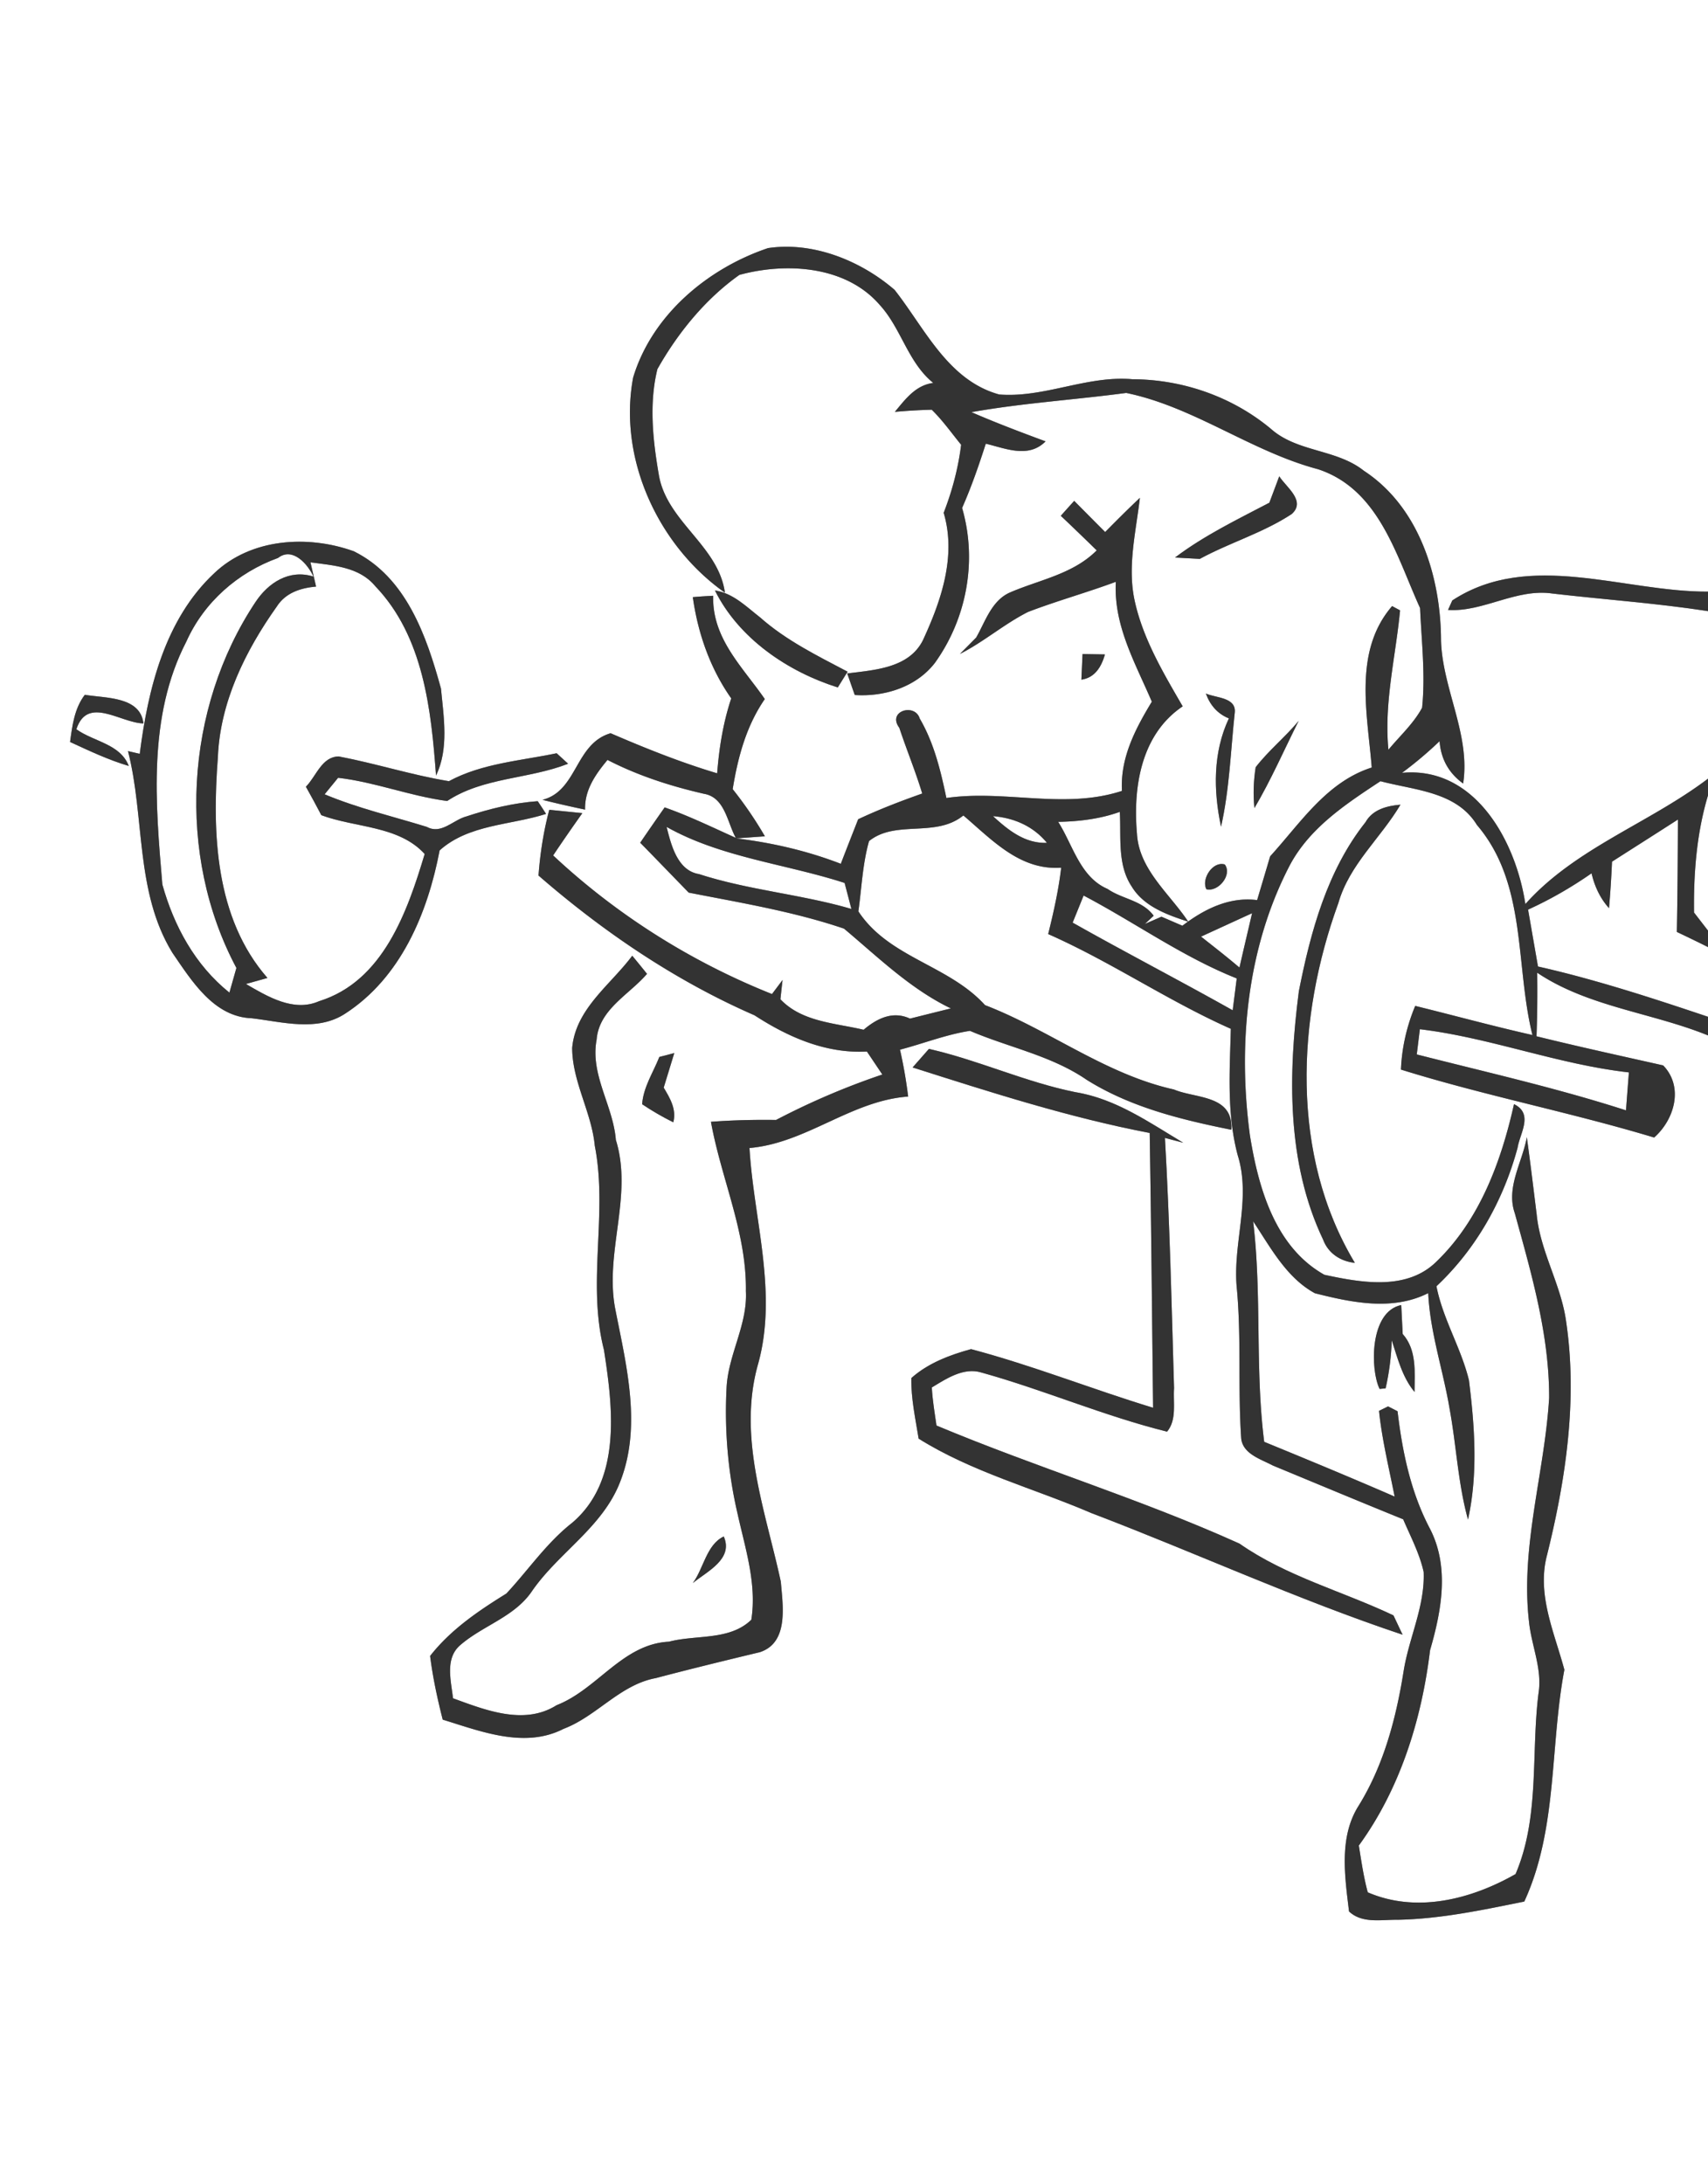 <svg width="176pt" height="300" viewBox="0 0 176 225" xmlns="http://www.w3.org/2000/svg"><rect x="0" y="0" width="176" height="225" fill="#808080" stroke="none"/><g fill="#FFF"><path d="M0 0h176v60.95c-8.7.04-18.4-4.3-26.35.91-.11.25-.33.74-.44.98 3.65.23 7.03-2.25 10.79-1.69 5.33.62 10.7.99 16 1.81v17.26c-6.07 4.6-13.7 7.17-18.82 12.92-.96-6.4-5.15-14.23-12.71-13.52 1.36-1 2.65-2.1 3.87-3.26.14 1.84.95 3.29 2.43 4.36.77-5.02-2.11-9.69-2.28-14.69-.01-6.54-2.22-13.78-7.95-17.53-2.82-2.25-6.86-1.9-9.58-4.32-3.99-3.32-9.09-5.09-14.27-5.11-4.68-.41-9.08 1.94-13.73 1.57-5.29-1.46-7.66-6.82-10.78-10.78-3.49-3.01-8.39-4.99-13.04-4.3-6.23 2.1-11.96 6.9-13.9 13.34-1.56 8.36 2.58 17.31 9.46 22.16-.68-4.88-6.03-7.32-6.82-12.19-.61-3.55-1.01-7.3-.14-10.84 2.1-3.73 4.95-7.23 8.45-9.71 4.82-1.31 10.96-.95 14.45 3.08 2.23 2.42 2.91 5.94 5.53 8.05-1.82.23-2.88 1.68-3.96 2.98 1.26-.11 2.53-.19 3.8-.22 1.13 1.1 2.04 2.4 3.03 3.61-.3 2.41-.92 4.75-1.8 7.01 1.33 4.47-.26 9.07-2.14 13.13-1.45 2.89-5.01 3.06-7.8 3.42.2.55.58 1.67.78 2.22 3.06.2 6.32-.81 8.25-3.3 3.29-4.58 4.39-10.53 2.81-15.97.95-2.15 1.72-4.37 2.44-6.62 2.05.49 4.4 1.54 6.16-.24-2.57-.95-5.13-1.92-7.64-3.01 5.28-.94 10.64-1.27 15.95-1.98 7.02 1.45 12.87 6.03 19.77 7.86 6.3 2.08 8.06 8.92 10.51 14.3.15 3.41.56 6.87.21 10.27-.88 1.64-2.3 2.91-3.47 4.33-.47-4.86.75-9.6 1.2-14.36-.21-.11-.62-.33-.82-.44-4.03 4.66-2.54 11.1-2.1 16.63-4.66 1.49-7.34 5.72-10.47 9.15-.44 1.5-.89 3-1.34 4.51-2.88-.37-5.47.94-7.7 2.64-.54-.23-1.62-.7-2.16-.93-.43.19-1.28.56-1.71.75l.91-.85c-1.18-1.6-3.22-1.7-4.75-2.76-2.84-1.22-3.57-4.53-5.09-6.91 2.15-.04 4.31-.3 6.35-1.03.15 2.56-.28 5.42 1.22 7.68 1.24 2.06 3.66 2.93 5.83 3.63-1.9-2.87-5.07-5.36-5.28-9.05-.42-4.8.41-10.24 4.71-13.13-1.98-3.42-4.06-6.9-4.93-10.8-.8-3.55.11-7.15.52-10.68-1.22 1.14-2.4 2.33-3.58 3.52-1.07-1.07-2.13-2.14-3.19-3.21-.46.51-.92 1.02-1.38 1.54 1.24 1.17 2.47 2.36 3.7 3.56-2.44 2.45-5.88 3.02-8.92 4.33-1.91.83-2.55 2.99-3.5 4.65-.42.43-1.26 1.27-1.67 1.69 2.46-1.25 4.56-3.09 7.02-4.33 2.98-1.14 6.05-1.99 9.04-3.1-.24 4.52 2.01 8.37 3.71 12.35-1.71 2.82-3.26 5.78-3.08 9.19-5.94 1.94-12.04-.15-18.09.73-.59-2.82-1.28-5.68-2.75-8.19-.49-1.62-3.39-.77-2.1.96.75 2.27 1.67 4.48 2.36 6.77-2.24.79-4.45 1.64-6.6 2.65-.6 1.53-1.2 3.05-1.79 4.59-3.47-1.34-7.11-2.18-10.8-2.62.75-.05 2.24-.16 2.98-.21a40.09 40.09 0 0 0-3.32-4.86c.53-3.27 1.4-6.52 3.31-9.28-2.3-3.33-5.44-6.23-5.32-10.64-.7.03-1.41.08-2.1.14.53 3.74 1.78 7.33 3.96 10.43-.83 2.49-1.25 5.1-1.45 7.72-3.75-1.12-7.39-2.58-10.98-4.13-3.69 1.08-3.4 5.94-7.02 6.86 1.45.37 2.92.7 4.39 1.01-.06-2.03 1.08-3.64 2.31-5.12 3.14 1.62 6.5 2.7 9.94 3.49 2.16.36 2.4 2.95 3.28 4.54-2.42-1.09-4.82-2.26-7.33-3.14-.85 1.21-1.69 2.42-2.52 3.64 1.68 1.71 3.33 3.43 5 5.14 5.36 1.05 10.82 1.95 16 3.71 3.51 2.94 6.82 6.2 11.01 8.22-1.41.35-2.81.7-4.21 1.05-1.78-.83-3.41-.01-4.78 1.15-2.94-.7-6.35-.8-8.57-3.14.05-.5.16-1.49.22-1.99l-1.09 1.45C71.24 99.1 63.54 94.25 57 88.13c.98-1.47 1.99-2.92 3.01-4.36-.85-.08-2.56-.26-3.41-.34-.59 2.22-.94 4.48-1.11 6.77 6.69 5.81 14.12 10.85 22.26 14.4 3.47 2.25 7.35 3.96 11.58 3.73l1.59 2.37a76.063 76.063 0 0 0-10.95 4.68c-2.24-.03-4.48.02-6.71.19 1.05 5.85 3.69 11.41 3.6 17.45.18 3.45-1.81 6.51-1.99 9.91-.23 4.37.14 8.78 1.14 13.05.79 3.57 1.99 7.2 1.41 10.89-2.24 2.17-5.68 1.52-8.48 2.26-4.78.23-7.37 4.9-11.58 6.54-3.34 2.11-7.33.51-10.68-.71-.2-1.81-.85-4.1.74-5.47 2.36-2.05 5.65-2.92 7.44-5.63 2.75-3.94 7.21-6.52 9.02-11.14 2.27-5.71.68-11.97-.46-17.76-1.18-5.87 1.84-11.73.04-17.53-.28-3.53-2.67-6.72-1.98-10.33.25-3.12 3.36-4.63 5.19-6.77-.5-.63-1.01-1.25-1.52-1.87-2.24 3.01-5.83 5.46-6.19 9.5.01 3.49 2 6.62 2.33 10.08 1.36 6.96-.82 14.09.94 21.01.93 5.94 1.86 13.47-3.28 17.84-2.64 2.07-4.51 4.86-6.77 7.28-2.9 1.8-5.73 3.71-7.86 6.43.28 2.22.75 4.4 1.3 6.56 3.97 1.22 8.44 3 12.45.95 3.43-1.3 5.82-4.55 9.51-5.23 3.56-.94 7.14-1.81 10.72-2.67 3.01-.99 2.36-4.81 2.16-7.26-1.57-7.26-4.44-14.78-2.39-22.26 2.13-7.42-.4-14.97-.84-22.42 5.86-.5 10.47-4.88 16.35-5.3-.2-1.63-.48-3.24-.84-4.83 2.41-.63 4.74-1.56 7.21-1.94 4 1.71 8.39 2.55 12.02 5.04 4.51 2.83 9.74 4.11 14.91 5.15.23-3.62-3.69-3.2-5.92-4.15-7.06-1.57-12.83-6.14-19.46-8.69-3.75-4.14-9.9-4.87-13.05-9.66.34-2.41.43-4.88 1.1-7.24 2.76-2.22 6.86-.31 9.72-2.64 2.95 2.51 5.83 5.68 10.08 5.38-.27 2.31-.78 4.58-1.34 6.84 6.48 2.86 12.35 6.89 18.82 9.76-.11 4.36-.43 8.79.72 13.06 1.41 4.55-.59 9.17-.09 13.8.46 5.11.09 10.24.44 15.35.18 1.6 2.04 2.13 3.26 2.78 4.47 1.85 8.94 3.72 13.43 5.54.76 1.78 1.69 3.52 2.11 5.43.14 3.53-1.51 6.76-2.06 10.19-.77 4.84-2.04 9.69-4.64 13.89-2.05 3.23-1.42 7.29-.99 10.89 1.36 1.28 3.34.83 5.03.86 4.41-.09 8.73-1.01 13.03-1.88 3.45-7.49 2.63-15.94 4.13-23.88-1.03-3.85-2.87-7.77-1.78-11.84 1.94-7.82 3.15-16.01 1.96-24.04-.52-3.8-2.65-7.17-3.03-10.99-.33-2.67-.65-5.34-1.02-8-.44 2.55-2.17 5.17-1.24 7.83 1.71 6.22 3.56 12.51 3.54 19.03-.46 7.68-2.96 15.26-2.08 23.01.24 2.48 1.38 4.87.99 7.39-.79 6.21.15 12.75-2.37 18.66-4.58 2.61-10.21 4.05-15.23 1.88-.43-1.59-.66-3.21-.92-4.82 4.26-5.85 6.48-13 7.34-20.12 1.19-4.1 2.04-8.66-.07-12.63-1.94-3.73-2.79-7.85-3.28-11.99-.25-.13-.73-.38-.98-.5-.23.12-.69.34-.93.46.31 2.98 1.03 5.89 1.61 8.83-4.46-1.94-8.95-3.8-13.44-5.64-.96-7.55-.23-15.17-1.14-22.72 1.78 2.67 3.42 5.81 6.36 7.41 3.79.96 7.99 1.85 11.68-.01.19 4.04 1.52 7.88 2.19 11.84.71 3.82.87 7.74 1.91 11.49 1.04-4.71.69-9.59.1-14.34-.8-3.33-2.69-6.31-3.35-9.7 4.1-3.85 6.9-8.86 8.36-14.27.24-1.5 1.67-3.49-.37-4.49-1.32 5.91-3.54 11.93-7.99 16.22-3.07 3.03-7.77 2.17-11.55 1.36-5.09-2.86-6.8-8.97-7.67-14.35-1.26-9.36-.32-19.3 4.07-27.77 2.05-3.91 5.8-6.37 9.38-8.73 3.52.94 7.82 1.06 9.94 4.51 5.18 6.06 3.92 14.41 5.72 21.64-4.05-.91-8.05-2.01-12.08-3a19.02 19.02 0 0 0-1.47 6.56c8.6 2.68 17.47 4.4 26.09 7 2.1-1.85 3.07-5.22.93-7.43-4.35-.98-8.72-1.93-13.05-3 .08-2.18.1-4.37.07-6.55 5.24 3.52 11.82 4.11 17.6 6.46V225H0V0m131.82 49.07c-.25.68-.76 2.04-1.02 2.72-3.32 1.74-6.72 3.38-9.72 5.65.64.03 1.92.1 2.55.14 3.09-1.68 6.52-2.68 9.47-4.62 1.51-1.34-.56-2.76-1.28-3.89M22.07 59.06c-5.09 4.76-6.82 11.94-7.67 18.6l-1.21-.28c1.75 6.84.72 14.49 4.57 20.77 1.98 2.88 4.26 6.61 8.17 6.75 3.15.37 6.74 1.42 9.63-.47 5.73-3.7 8.51-10.35 9.74-16.82 3-2.69 7.31-2.59 10.97-3.76-.21-.33-.64-.99-.86-1.31-2.5.18-4.97.78-7.35 1.57-1.36.35-2.58 1.89-4.07 1.08-3.52-1.09-7.13-1.93-10.54-3.36.35-.43 1.04-1.27 1.39-1.7 3.81.44 7.43 1.89 11.24 2.39 3.7-2.45 8.4-2.24 12.46-3.84-.3-.27-.89-.81-1.18-1.08-3.72.78-7.71 1.04-11.1 2.88-3.83-.63-7.55-1.83-11.36-2.55-1.75.03-2.31 2.04-3.38 3.12.55.97 1.07 1.94 1.59 2.93 3.51 1.31 7.99 1.07 10.65 4-1.79 5.97-4.29 13.11-10.87 15.16-2.63 1.16-5.31-.47-7.55-1.77l2.22-.62c-5.41-6.19-5.7-14.93-5.11-22.72.22-5.68 2.83-10.98 6.07-15.54.9-1.42 2.46-1.92 4.05-2.06-.14-.63-.43-1.88-.58-2.5 2.36.33 5.03.46 6.68 2.46 4.96 5.17 5.76 12.7 6.26 19.51 1.34-2.78.79-6.01.51-8.96-1.49-5.42-3.58-11.48-8.99-14.15-4.74-1.7-10.6-1.34-14.38 2.27m51.6 1.77c2.46 4.95 7.5 8.37 12.66 9.99.25-.41.76-1.22 1.01-1.62-3.13-1.65-6.35-3.23-9.01-5.59-1.43-1.11-2.78-2.5-4.66-2.78m37.88 6.55l-.12 2.64c1.41-.2 2.07-1.35 2.43-2.6l-2.31-.04M8.74 71.58c-1.07 1.4-1.29 3.17-1.52 4.86 1.98.91 3.95 1.85 6.05 2.47-.88-2.28-3.62-2.5-5.4-3.78 1.14-3.49 4.52-.66 6.91-.6-.32-2.79-3.89-2.59-6.04-2.95m115.52-.13c.42 1.17 1.18 2.08 2.37 2.56-1.65 3.51-1.6 7.44-.81 11.16.87-3.83.99-7.8 1.41-11.7.22-1.64-1.92-1.55-2.97-2.02m5.13 7.59a16.46 16.46 0 0 0-.13 4.21c1.71-2.89 3.05-5.98 4.56-8.98-1.39 1.67-3.1 3.05-4.43 4.77m11.32 5.66c-3.95 4.98-5.66 11.29-6.87 17.42-1.1 8.53-1.28 17.65 2.5 25.59.53 1.42 1.8 2.24 3.27 2.39-6.67-11.07-6-25.26-1.7-37.06 1.13-3.97 4.36-6.69 6.4-10.14-1.4.12-2.86.49-3.6 1.8m-16.4 6.91c1.21.32 2.7-1.47 1.9-2.55-1.24-.38-2.45 1.5-1.9 2.55m-56.37 17.28c-.63 1.6-1.65 3.11-1.77 4.87 1.03.69 2.1 1.31 3.21 1.86.35-1.34-.34-2.48-.99-3.57.37-1.19.73-2.37 1.09-3.56-.39.1-1.16.3-1.54.4m26.1 1.08c8.05 2.56 16.12 5.16 24.43 6.75.16 9.43.24 18.87.35 28.31-6.28-1.91-12.41-4.36-18.76-6.04-2.19.6-4.43 1.44-6.15 2.98-.04 2.11.42 4.18.75 6.24 5.51 3.45 11.87 5.12 17.8 7.67 10.72 4.08 21.19 8.9 32.07 12.53-.24-.5-.71-1.49-.94-1.99-5.27-2.5-11.02-4.01-15.86-7.39-10.18-4.6-20.92-7.85-31.23-12.17-.19-1.31-.41-2.61-.48-3.92 1.5-.91 3.28-2.1 5.11-1.54 6.45 1.79 12.63 4.48 19.13 6.09 1.03-1.23.61-3 .72-4.47-.25-8.6-.45-17.2-.94-25.79.48.12 1.42.37 1.89.5-3.52-2.1-6.95-4.53-11.1-5.21-5.17-1.04-9.99-3.3-15.11-4.46-.42.48-1.26 1.43-1.68 1.91m48.12 33.12l.62-.06c.37-1.62.58-3.27.63-4.95.61 1.84 1.08 3.79 2.35 5.32.01-2.05.25-4.31-1.22-5.97-.04-.74-.11-2.24-.15-2.98-3.3.68-3.19 6.7-2.23 8.64m-70.77 20c1.48-1.21 4.21-2.47 3.19-4.8-1.78.84-2.08 3.31-3.19 4.8z"/><path d="M28.65 57.48c1.5-1.17 3.07.64 3.65 1.92-2.49-.79-4.66.64-5.97 2.62-7.3 10.96-8.17 26.08-1.97 37.7-.18.64-.54 1.9-.72 2.54-3.53-2.83-5.71-6.84-6.91-11.14-.71-8.35-1.51-17.32 2.47-25.02 1.81-4.05 5.3-7.12 9.45-8.62zM174.56 94.01c-.05-4.06.27-8.17 1.44-12.07v13.93c-.36-.46-1.08-1.4-1.44-1.86zM102.32 84.08c2.18.18 4.16 1.04 5.56 2.75-2.26.09-3.99-1.31-5.56-2.75z"/><path d="M166.11 88.77c2.26-1.45 4.53-2.88 6.79-4.34-.01 3.86-.04 7.72-.11 11.58 1.07.51 2.14 1.02 3.21 1.56v7.18c-5.77-1.94-11.58-3.84-17.52-5.18l-1.02-5.86c2.29-1.04 4.47-2.3 6.54-3.74.31 1.33.88 2.57 1.8 3.59.14-1.59.24-3.19.31-4.79zM68.69 85.19c5.62 3.16 12.25 3.8 18.34 5.77.18.67.53 2.01.7 2.68-5.16-1.51-10.58-1.93-15.7-3.59-2.24-.36-2.88-3.04-3.34-4.86zM110.53 95.05c.28-.69.85-2.09 1.13-2.79 5.29 2.78 10.2 6.32 15.78 8.54-.11.82-.31 2.46-.42 3.28-5.46-3.07-11.03-5.95-16.49-9.03zM123.76 96.49c1.76-.8 3.5-1.61 5.26-2.41-.43 1.87-.88 3.73-1.3 5.6-1.29-1.1-2.63-2.14-3.96-3.19zM146.31 106.03c7.29.88 14.23 3.63 21.54 4.45-.08.98-.23 2.93-.3 3.91-7.09-2.29-14.35-3.92-21.56-5.76l.32-2.6z"/></g><g fill="#333"><path d="M65.24 38.9c1.94-6.44 7.67-11.24 13.9-13.34 4.65-.69 9.55 1.29 13.04 4.3 3.12 3.96 5.49 9.32 10.78 10.78 4.65.37 9.05-1.98 13.73-1.57 5.18.02 10.28 1.79 14.27 5.11 2.72 2.42 6.76 2.07 9.58 4.32 5.73 3.75 7.94 10.99 7.95 17.53.17 5 3.05 9.67 2.28 14.69-1.48-1.07-2.29-2.52-2.43-4.36a40.191 40.191 0 0 1-3.87 3.26c7.56-.71 11.75 7.12 12.71 13.52 5.12-5.75 12.75-8.32 18.82-12.92v1.72c-1.17 3.9-1.49 8.01-1.44 12.07.36.46 1.08 1.4 1.44 1.86v1.7c-1.07-.54-2.14-1.05-3.21-1.56.07-3.86.1-7.72.11-11.58-2.26 1.46-4.53 2.89-6.79 4.34-.07 1.6-.17 3.2-.31 4.79-.92-1.02-1.49-2.26-1.8-3.59-2.07 1.44-4.25 2.7-6.54 3.74l1.02 5.86c5.94 1.34 11.75 3.24 17.52 5.18v1.92c-5.78-2.35-12.36-2.94-17.6-6.46.03 2.18.01 4.37-.07 6.55 4.33 1.07 8.7 2.02 13.05 3 2.14 2.21 1.17 5.58-.93 7.43-8.62-2.6-17.49-4.32-26.09-7 .09-2.26.6-4.47 1.47-6.56 4.03.99 8.03 2.09 12.08 3-1.8-7.23-.54-15.58-5.72-21.64-2.12-3.45-6.42-3.57-9.94-4.51-3.58 2.36-7.33 4.82-9.38 8.73-4.39 8.47-5.33 18.41-4.07 27.77.87 5.38 2.58 11.49 7.67 14.35 3.78.81 8.48 1.67 11.55-1.36 4.45-4.29 6.67-10.31 7.99-16.22 2.04 1 .61 2.99.37 4.49-1.46 5.41-4.26 10.42-8.36 14.27.66 3.39 2.55 6.37 3.35 9.7.59 4.75.94 9.63-.1 14.34-1.04-3.75-1.2-7.67-1.91-11.49-.67-3.96-2-7.8-2.19-11.84-3.69 1.86-7.89.97-11.68.01-2.94-1.6-4.58-4.74-6.36-7.41.91 7.55.18 15.17 1.14 22.72 4.49 1.84 8.98 3.7 13.44 5.64-.58-2.94-1.3-5.85-1.61-8.83.24-.12.7-.34.93-.46.25.12.73.37.98.5.49 4.14 1.34 8.26 3.28 11.99 2.11 3.97 1.26 8.53.07 12.63-.86 7.12-3.08 14.27-7.34 20.12.26 1.61.49 3.23.92 4.82 5.02 2.17 10.65.73 15.23-1.88 2.52-5.91 1.58-12.45 2.37-18.66.39-2.52-.75-4.91-.99-7.39-.88-7.75 1.62-15.33 2.08-23.01.02-6.52-1.83-12.81-3.54-19.03-.93-2.66.8-5.28 1.24-7.83.37 2.66.69 5.33 1.02 8 .38 3.82 2.51 7.19 3.03 10.99 1.19 8.03-.02 16.22-1.96 24.04-1.09 4.07.75 7.99 1.78 11.84-1.5 7.94-.68 16.39-4.13 23.88-4.3.87-8.62 1.79-13.03 1.88-1.69-.03-3.67.42-5.03-.86-.43-3.6-1.06-7.66.99-10.89 2.6-4.2 3.87-9.05 4.64-13.89.55-3.43 2.2-6.66 2.06-10.19-.42-1.91-1.35-3.65-2.11-5.43-4.49-1.82-8.96-3.69-13.43-5.54-1.22-.65-3.08-1.18-3.26-2.78-.35-5.11.02-10.24-.44-15.35-.5-4.63 1.5-9.25.09-13.8-1.15-4.27-.83-8.7-.72-13.06-6.47-2.87-12.34-6.9-18.82-9.76.56-2.26 1.07-4.53 1.34-6.84-4.25.3-7.13-2.87-10.08-5.38-2.86 2.33-6.96.42-9.72 2.64-.67 2.36-.76 4.83-1.1 7.24 3.15 4.79 9.3 5.52 13.05 9.66 6.63 2.55 12.4 7.12 19.46 8.69 2.23.95 6.15.53 5.92 4.15-5.17-1.04-10.4-2.32-14.91-5.15-3.63-2.49-8.02-3.33-12.02-5.04-2.47.38-4.8 1.31-7.21 1.94.36 1.59.64 3.2.84 4.83-5.88.42-10.49 4.8-16.35 5.3.44 7.45 2.97 15 .84 22.42-2.05 7.48.82 15 2.39 22.26.2 2.45.85 6.27-2.16 7.26-3.58.86-7.16 1.73-10.72 2.67-3.69.68-6.08 3.93-9.51 5.23-4.01 2.05-8.48.27-12.45-.95-.55-2.16-1.02-4.34-1.3-6.56 2.13-2.72 4.96-4.63 7.86-6.43 2.26-2.42 4.13-5.21 6.77-7.28 5.14-4.37 4.21-11.9 3.28-17.84-1.76-6.92.42-14.05-.94-21.01-.33-3.46-2.32-6.59-2.33-10.08.36-4.04 3.95-6.49 6.19-9.5.51.62 1.02 1.24 1.52 1.87-1.83 2.14-4.94 3.65-5.19 6.77-.69 3.61 1.7 6.8 1.98 10.33 1.8 5.8-1.22 11.66-.04 17.53 1.14 5.79 2.73 12.05.46 17.76-1.81 4.62-6.27 7.2-9.02 11.14-1.79 2.71-5.08 3.58-7.44 5.63-1.59 1.37-.94 3.66-.74 5.47 3.35 1.22 7.34 2.82 10.68.71 4.21-1.64 6.8-6.31 11.58-6.54 2.8-.74 6.24-.09 8.48-2.26.58-3.69-.62-7.32-1.41-10.89-1-4.27-1.37-8.68-1.14-13.05.18-3.4 2.17-6.46 1.99-9.91.09-6.04-2.55-11.6-3.6-17.45 2.23-.17 4.47-.22 6.71-.19 3.52-1.84 7.18-3.41 10.95-4.68l-1.59-2.37c-4.23.23-8.11-1.48-11.58-3.73-8.14-3.55-15.57-8.59-22.26-14.4.17-2.29.52-4.55 1.11-6.77.85.08 2.56.26 3.41.34-1.02 1.44-2.03 2.89-3.01 4.36 6.54 6.12 14.24 10.97 22.55 14.28l1.09-1.45c-.06.5-.17 1.49-.22 1.99 2.22 2.34 5.63 2.44 8.57 3.14 1.37-1.16 3-1.98 4.78-1.15 1.4-.35 2.8-.7 4.21-1.05-4.19-2.02-7.5-5.28-11.01-8.22-5.18-1.76-10.64-2.66-16-3.71-1.67-1.71-3.32-3.43-5-5.14.83-1.22 1.67-2.43 2.52-3.64 2.51.88 4.91 2.05 7.33 3.14-.88-1.59-1.12-4.18-3.28-4.54-3.44-.79-6.8-1.87-9.94-3.49-1.23 1.48-2.37 3.09-2.31 5.12-1.47-.31-2.94-.64-4.39-1.01 3.62-.92 3.33-5.78 7.02-6.86 3.59 1.55 7.23 3.01 10.98 4.13.2-2.62.62-5.23 1.45-7.72-2.18-3.1-3.43-6.69-3.96-10.43.69-.06 1.4-.11 2.1-.14-.12 4.41 3.02 7.31 5.32 10.64-1.91 2.76-2.78 6.01-3.31 9.28a40.09 40.09 0 0 1 3.32 4.86c-.74.05-2.23.16-2.98.21 3.69.44 7.33 1.28 10.8 2.62.59-1.54 1.19-3.06 1.79-4.59 2.15-1.01 4.36-1.86 6.6-2.65-.69-2.29-1.61-4.5-2.36-6.77-1.29-1.73 1.61-2.58 2.1-.96 1.47 2.51 2.16 5.37 2.75 8.19 6.05-.88 12.15 1.21 18.09-.73-.18-3.41 1.37-6.37 3.08-9.19-1.7-3.98-3.95-7.83-3.71-12.35-2.99 1.11-6.06 1.96-9.04 3.1-2.46 1.24-4.56 3.08-7.02 4.33.41-.42 1.25-1.26 1.67-1.69.95-1.66 1.59-3.82 3.5-4.65 3.04-1.31 6.48-1.88 8.92-4.33-1.23-1.2-2.46-2.39-3.7-3.56.46-.52.92-1.03 1.38-1.54 1.06 1.07 2.12 2.14 3.19 3.21 1.18-1.19 2.36-2.38 3.58-3.52-.41 3.53-1.32 7.13-.52 10.68.87 3.9 2.95 7.38 4.93 10.8-4.3 2.89-5.13 8.33-4.71 13.13.21 3.69 3.38 6.18 5.28 9.05-2.17-.7-4.59-1.57-5.83-3.63-1.5-2.26-1.07-5.12-1.22-7.68-2.04.73-4.2.99-6.35 1.03 1.52 2.38 2.25 5.69 5.09 6.91 1.53 1.06 3.57 1.16 4.75 2.76l-.91.85c.43-.19 1.28-.56 1.71-.75.54.23 1.62.7 2.16.93 2.23-1.7 4.82-3.01 7.7-2.64.45-1.51.9-3.01 1.34-4.51 3.13-3.43 5.81-7.66 10.47-9.15-.44-5.53-1.93-11.97 2.1-16.63.2.11.61.33.82.44-.45 4.76-1.67 9.5-1.2 14.36 1.17-1.42 2.59-2.69 3.47-4.33.35-3.4-.06-6.86-.21-10.27-2.45-5.38-4.21-12.22-10.51-14.3-6.9-1.83-12.75-6.41-19.77-7.86-5.31.71-10.67 1.04-15.95 1.98 2.51 1.09 5.07 2.06 7.64 3.01-1.76 1.78-4.11.73-6.16.24-.72 2.25-1.49 4.47-2.44 6.62 1.58 5.44.48 11.39-2.81 15.97-1.93 2.49-5.19 3.5-8.25 3.3-.2-.55-.58-1.67-.78-2.22 2.79-.36 6.35-.53 7.8-3.42 1.88-4.06 3.47-8.66 2.14-13.13.88-2.26 1.5-4.6 1.8-7.01-.99-1.21-1.9-2.51-3.03-3.61-1.27.03-2.54.11-3.8.22 1.08-1.3 2.14-2.75 3.96-2.98-2.62-2.11-3.3-5.63-5.53-8.05-3.49-4.03-9.63-4.39-14.45-3.08-3.5 2.48-6.35 5.98-8.45 9.71-.87 3.54-.47 7.29.14 10.84.79 4.87 6.14 7.31 6.82 12.19-6.88-4.85-11.02-13.8-9.46-22.16m37.08 45.18c1.57 1.44 3.3 2.84 5.56 2.75-1.4-1.71-3.38-2.57-5.56-2.75m-33.63 1.11c.46 1.82 1.1 4.5 3.34 4.86 5.12 1.66 10.54 2.08 15.7 3.59-.17-.67-.52-2.01-.7-2.68-6.09-1.97-12.72-2.61-18.34-5.77m41.84 9.86c5.46 3.08 11.03 5.96 16.49 9.03.11-.82.31-2.46.42-3.28-5.58-2.22-10.49-5.76-15.78-8.54-.28.7-.85 2.1-1.13 2.79m13.23 1.44c1.33 1.05 2.67 2.09 3.96 3.19.42-1.87.87-3.73 1.3-5.6-1.76.8-3.5 1.61-5.26 2.41m22.55 9.54l-.32 2.6c7.21 1.84 14.47 3.47 21.56 5.76.07-.98.22-2.93.3-3.91-7.31-.82-14.25-3.57-21.54-4.45z"/><path d="M131.82 49.07c.72 1.13 2.79 2.55 1.28 3.89-2.95 1.94-6.38 2.94-9.47 4.62-.63-.04-1.91-.11-2.55-.14 3-2.27 6.4-3.91 9.72-5.65.26-.68.77-2.04 1.02-2.72zM22.07 59.06c3.78-3.61 9.64-3.97 14.38-2.27 5.41 2.67 7.5 8.73 8.99 14.15.28 2.95.83 6.18-.51 8.96-.5-6.81-1.3-14.34-6.26-19.51-1.65-2-4.32-2.13-6.68-2.46.15.62.44 1.87.58 2.5-1.59.14-3.15.64-4.05 2.06-3.24 4.56-5.85 9.86-6.07 15.54-.59 7.79-.3 16.53 5.11 22.72l-2.22.62c2.24 1.3 4.92 2.93 7.55 1.77 6.58-2.05 9.08-9.19 10.87-15.16-2.66-2.93-7.14-2.69-10.65-4-.52-.99-1.04-1.96-1.59-2.93 1.07-1.08 1.63-3.09 3.38-3.12 3.81.72 7.53 1.92 11.36 2.55 3.39-1.84 7.38-2.1 11.1-2.88.29.27.88.81 1.18 1.08-4.06 1.6-8.76 1.39-12.46 3.84-3.81-.5-7.43-1.95-11.24-2.39-.35.43-1.04 1.27-1.39 1.7 3.41 1.43 7.02 2.27 10.54 3.36 1.49.81 2.71-.73 4.07-1.08 2.38-.79 4.85-1.39 7.35-1.57.22.32.65.98.86 1.31-3.66 1.17-7.97 1.07-10.97 3.76-1.23 6.47-4.01 13.12-9.74 16.82-2.89 1.89-6.48.84-9.63.47-3.91-.14-6.19-3.87-8.17-6.75-3.85-6.28-2.82-13.93-4.57-20.77l1.21.28c.85-6.66 2.58-13.84 7.67-18.6m6.58-1.58c-4.15 1.5-7.64 4.57-9.45 8.62-3.98 7.7-3.18 16.67-2.47 25.02 1.2 4.3 3.38 8.31 6.91 11.14.18-.64.54-1.9.72-2.54-6.2-11.62-5.33-26.74 1.97-37.7 1.31-1.98 3.48-3.41 5.97-2.62-.58-1.28-2.15-3.09-3.65-1.92zM149.65 61.86c7.95-5.21 17.65-.87 26.35-.91v2.01c-5.3-.82-10.67-1.19-16-1.81-3.76-.56-7.14 1.92-10.79 1.69.11-.24.33-.73.44-.98zM73.67 60.83c1.88.28 3.23 1.67 4.66 2.78 2.66 2.36 5.88 3.94 9.01 5.59-.25.4-.76 1.21-1.01 1.62-5.16-1.62-10.2-5.04-12.66-9.99zM111.55 67.38l2.31.04c-.36 1.25-1.02 2.4-2.43 2.6l.12-2.64z"/><path d="M8.74 71.58c2.15.36 5.72.16 6.04 2.95-2.39-.06-5.77-2.89-6.91.6 1.78 1.28 4.52 1.5 5.4 3.78-2.1-.62-4.07-1.56-6.05-2.47.23-1.69.45-3.46 1.52-4.86zM124.26 71.45c1.05.47 3.19.38 2.97 2.02-.42 3.9-.54 7.87-1.41 11.7-.79-3.72-.84-7.65.81-11.16-1.19-.48-1.95-1.39-2.37-2.56zM129.39 79.04c1.33-1.72 3.04-3.1 4.43-4.77-1.51 3-2.85 6.09-4.56 8.98-.14-1.42-.09-2.82.13-4.21zM140.71 84.7c.74-1.31 2.2-1.68 3.6-1.8-2.04 3.45-5.27 6.17-6.4 10.14-4.3 11.8-4.97 25.99 1.7 37.06-1.47-.15-2.74-.97-3.27-2.39-3.78-7.94-3.6-17.06-2.5-25.59 1.21-6.13 2.92-12.44 6.87-17.42zM124.31 91.61c-.55-1.05.66-2.93 1.9-2.55.8 1.08-.69 2.87-1.9 2.55zM67.94 108.89c.38-.1 1.15-.3 1.54-.4-.36 1.19-.72 2.37-1.09 3.56.65 1.09 1.34 2.23.99 3.57-1.11-.55-2.18-1.17-3.21-1.86.12-1.76 1.14-3.27 1.77-4.87zM94.04 109.97c.42-.48 1.26-1.43 1.68-1.91 5.12 1.16 9.94 3.42 15.11 4.46 4.15.68 7.58 3.11 11.1 5.21-.47-.13-1.41-.38-1.89-.5.49 8.59.69 17.19.94 25.79-.11 1.47.31 3.24-.72 4.47-6.5-1.61-12.68-4.3-19.13-6.09-1.83-.56-3.61.63-5.11 1.54.07 1.31.29 2.61.48 3.92 10.31 4.32 21.05 7.57 31.23 12.17 4.84 3.38 10.59 4.89 15.86 7.39.23.5.7 1.49.94 1.99-10.88-3.63-21.35-8.45-32.07-12.53-5.93-2.55-12.29-4.22-17.8-7.67-.33-2.06-.79-4.13-.75-6.24 1.72-1.54 3.96-2.38 6.15-2.98 6.35 1.68 12.48 4.13 18.76 6.04-.11-9.44-.19-18.88-.35-28.31-8.31-1.59-16.38-4.19-24.43-6.75zM142.16 143.09c-.96-1.94-1.07-7.96 2.23-8.64.04.74.11 2.24.15 2.98 1.47 1.66 1.23 3.92 1.22 5.97-1.27-1.53-1.74-3.48-2.35-5.32-.05 1.68-.26 3.33-.63 4.95l-.62.06zM71.39 163.09c1.11-1.49 1.41-3.96 3.19-4.8 1.02 2.33-1.71 3.59-3.19 4.8z"/></g></svg>